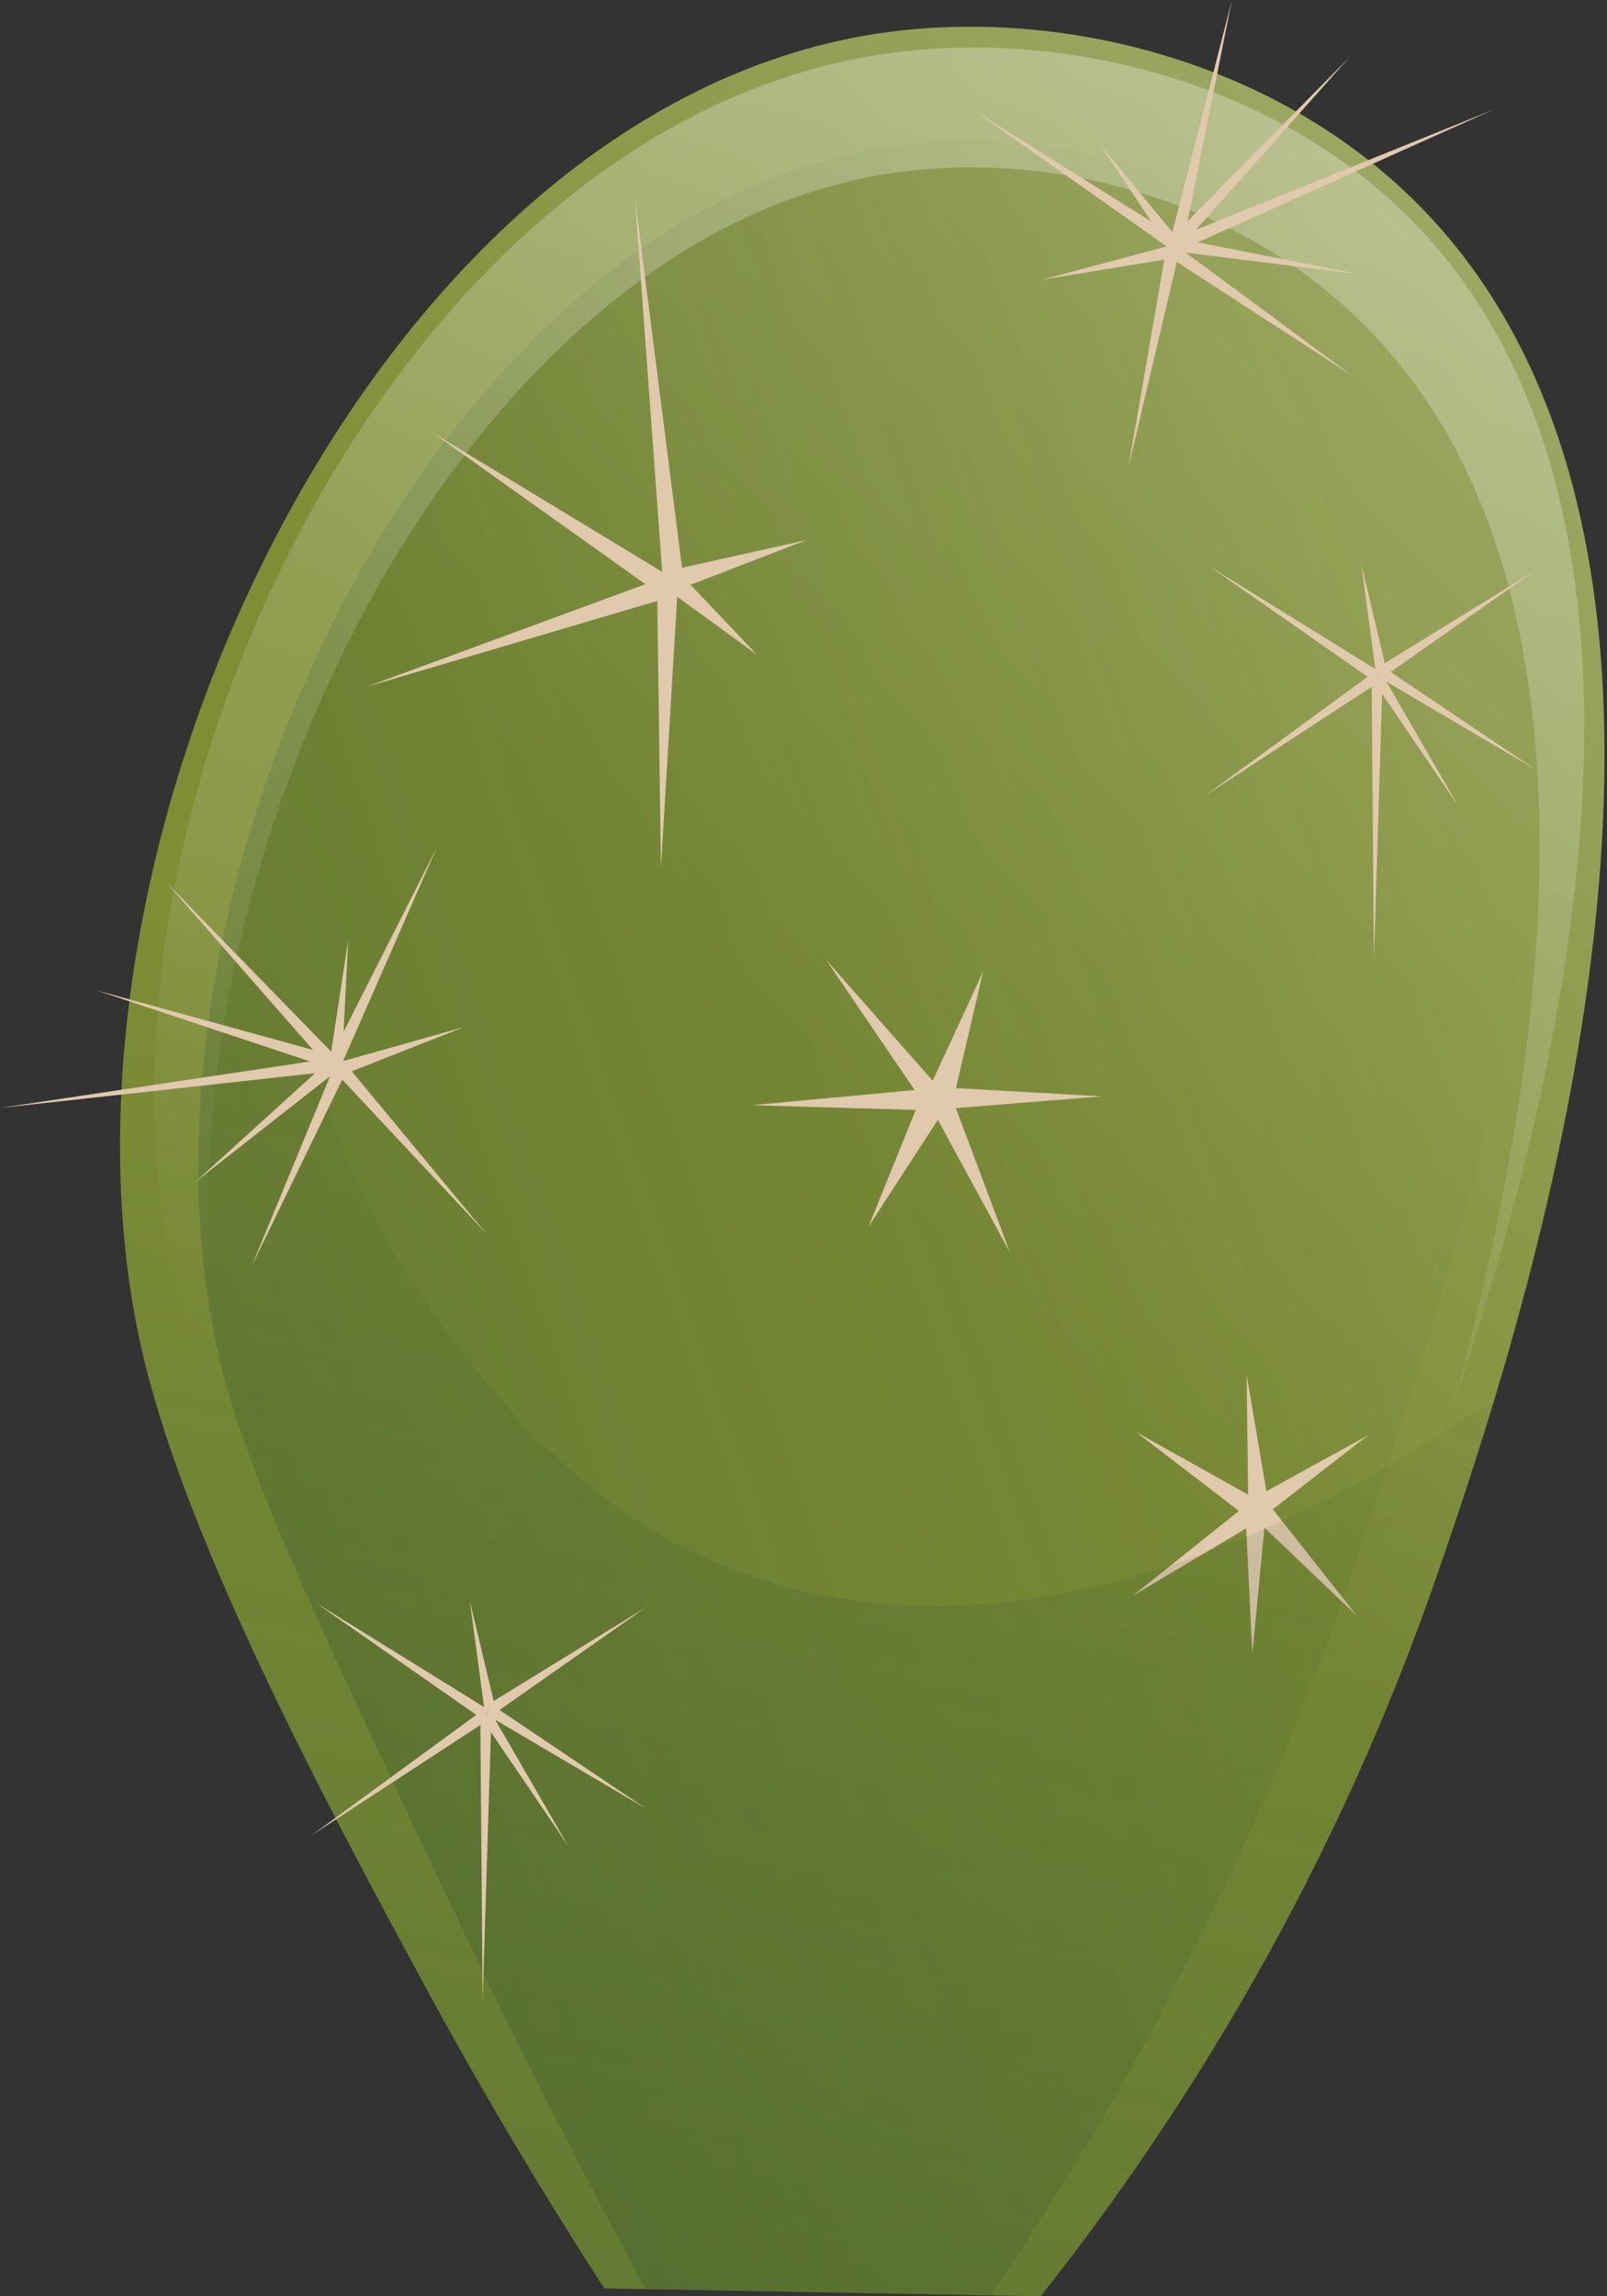 <svg width="329" height="470" viewBox="0 0 329 470" fill="none" xmlns="http://www.w3.org/2000/svg">
<rect x="0" y="0" width="329" height="470" fill="#333333" stroke="none"/>
<path d="M123.715 468.376C113.986 453.335 100.476 431.497 85.829 404.355C68.029 371.369 38.992 317.561 29.497 278.297C4.949 176.777 74.98 23.4 178.946 6.986C214.177 1.425 256.646 11.064 286.158 37.853C366.988 111.229 310.046 276.423 294.28 322.16C270.935 389.886 237.202 439.459 213.058 470C183.279 469.459 153.496 468.917 123.715 468.376Z" fill="#7F8E35"/>
<path d="M123.715 468.376C113.986 453.335 100.476 431.497 85.829 404.355C68.029 371.369 38.992 317.561 29.497 278.297C4.949 176.777 74.98 23.4 178.946 6.986C214.177 1.425 256.646 11.064 286.158 37.853C366.988 111.229 310.046 276.423 294.28 322.16C270.935 389.886 237.202 439.459 213.058 470C183.279 469.459 153.496 468.917 123.715 468.376Z" fill="url(#paint0_linear_3316_579102)"/>
<path d="M132.181 468.529C122.35 450.408 108.059 423.223 92.134 389.524C63.973 329.929 49.892 300.131 44.645 276.894C23.355 182.616 88.778 42.76 183.043 29.921C216.505 25.364 257.172 36.326 283.449 63.846C342.8 126.002 302.624 245.272 277.343 320.316C254.982 386.694 225.106 437.062 202.737 469.811C179.219 469.384 155.701 468.957 132.181 468.529Z" fill="url(#paint1_linear_3316_579102)"/>
<path d="M260.591 308.924L280.086 293.77L259.265 305.219L255.226 281.384L255.527 305.927L232.599 293.12L253.638 309.252L232.015 326.547L255.129 312.833L256.393 338.555L258.866 312.68L277.81 330.744L260.591 308.924ZM257.552 308.522L257.498 308.57L257.528 308.524L257.552 308.522Z" fill="#E0C9AD"/>
<path d="M297.269 288.394C314.981 224.392 334.043 118.143 277.224 64.484C250.758 39.477 212.673 30.481 181.053 35.671C87.785 51.008 24.953 194.113 47.002 288.829C48.556 295.447 50.643 302.542 53.178 309.834C45.937 293.903 39.801 278.13 36.326 264.298C12.681 169.582 80.136 26.437 180.276 11.14C214.229 5.95 255.135 14.944 283.566 39.953C353.271 101.22 316.619 231.247 297.269 288.394Z" fill="url(#paint2_linear_3316_579102)"/>
<path d="M304.027 287.807C297.74 291.309 291.855 295.524 285.646 299.171C261.084 313.6 233.891 324.802 205.4 327.958C176.951 331.11 148.247 324.698 125.073 307.533C111.65 297.593 100.339 284.818 90.567 271.343C80.768 257.831 72.203 242.766 67.207 226.765C65.189 220.3 64.183 213.55 61.852 207.177C60.743 204.144 59.292 201.344 56.894 199.144C54.702 197.134 52.104 195.626 49.435 194.342C44.017 191.736 38.193 190.073 32.832 187.328C31.741 186.768 30.721 186.12 29.709 185.464C23.178 217.712 22.661 250.016 29.499 278.297C38.994 317.561 68.031 371.369 85.831 404.355C100.478 431.497 113.988 453.335 123.717 468.376C153.498 468.917 183.279 469.459 213.06 470C237.204 439.459 270.935 389.888 294.282 322.16C297.13 313.898 301.328 301.695 305.808 286.883C305.214 287.193 304.604 287.485 304.027 287.807Z" fill="url(#paint3_linear_3316_579102)"/>
<path d="M284.703 137.537L314.274 116.796L283.521 135.726L278.703 115.556L281.575 136.945L247.554 115.882L279.999 138.519L246.735 162.847L280.828 140.572L281.281 196.445L282.96 142.009L298.619 165.073L283.833 139.522L314.252 157.441L284.703 137.537ZM282.612 137.535L282.046 138.431L281.939 138.497L282.559 137.555L282.547 137.547L282.612 137.535Z" fill="#E0C9AD"/>
<path d="M141.376 119.688L165.194 110.518L139.635 116.212L129.973 40.367L135.568 117.042L88.687 88.634L132.135 119.57L74.881 140.625L134.558 123.001L135.313 177.659L138.647 122.156L154.959 134.001L141.376 119.688ZM137.587 118.811L137.4 119.024L137.536 118.817L137.587 118.811Z" fill="#E0C9AD"/>
<path d="M70.063 220.968L99.472 252.397L72.003 219.273L94.992 210.218L70.238 217.182L89.403 173.518L70.343 211.19L71.293 192.408L67.803 215.26L33.864 180.398L64.078 214.896L19.61 202.664L63.484 217.259L0 226.775L64.501 219.66L39.906 241.991L67.58 220.276L51.522 259.163L70.063 220.968Z" fill="#E0C9AD"/>
<path d="M102.271 349.998L132.229 328.987L101.076 348.164L96.196 327.733L99.106 349.4L64.641 328.061L97.51 350.992L63.812 375.636L98.349 353.069L98.808 409.671L100.508 354.524L116.371 377.89L101.392 352.004L132.209 370.159L102.271 349.998ZM100.152 349.996L99.581 350.903L99.474 350.972L100.102 350.018L100.09 350.01L100.152 349.996Z" fill="#E0C9AD"/>
<path d="M240.937 53.603L230.993 95.832L238.359 53.146L213.428 57.226L238.85 50.435L199.634 22.76L235.7 45.334L225.275 29.661L240.021 47.524L252.217 0L243.126 45.286L276.176 11.801L244.857 47.013L305.806 22.42L245.185 49.603L278.311 56.121L242.778 51.723L276.814 76.894L240.937 53.603Z" fill="#E0C9AD"/>
<path d="M195.694 226.813L225.567 224.406L195.72 222.713L201.252 198.919L190.946 221.198L169.123 196.445L187.245 223.102L153.902 226.213L187.473 227.188L177.807 251.083L192.007 229.204L206.785 256.394L195.694 226.813ZM192.24 224.698L192.156 224.71L192.212 224.686L192.24 224.698Z" fill="#E0C9AD"/>
<defs>
<linearGradient id="paint0_linear_3316_579102" x1="877.336" y1="-419.852" x2="178.23" y2="239.233" gradientUnits="userSpaceOnUse">
<stop stop-color="white"/>
<stop offset="1" stop-color="white" stop-opacity="0"/>
</linearGradient>
<linearGradient id="paint1_linear_3316_579102" x1="-680.717" y1="554.038" x2="314.745" y2="206.219" gradientUnits="userSpaceOnUse">
<stop stop-color="#2B4E2C"/>
<stop offset="1" stop-color="#2B4E2C" stop-opacity="0"/>
</linearGradient>
<linearGradient id="paint2_linear_3316_579102" x1="484.707" y1="-690.307" x2="138.431" y2="312.09" gradientUnits="userSpaceOnUse">
<stop stop-color="white"/>
<stop offset="1" stop-color="white" stop-opacity="0"/>
</linearGradient>
<linearGradient id="paint3_linear_3316_579102" x1="-1.609" y1="1031.42" x2="173.897" y2="207.518" gradientUnits="userSpaceOnUse">
<stop stop-color="#2B4E2C"/>
<stop offset="1" stop-color="#2B4E2C" stop-opacity="0"/>
</linearGradient>
</defs>
</svg>
